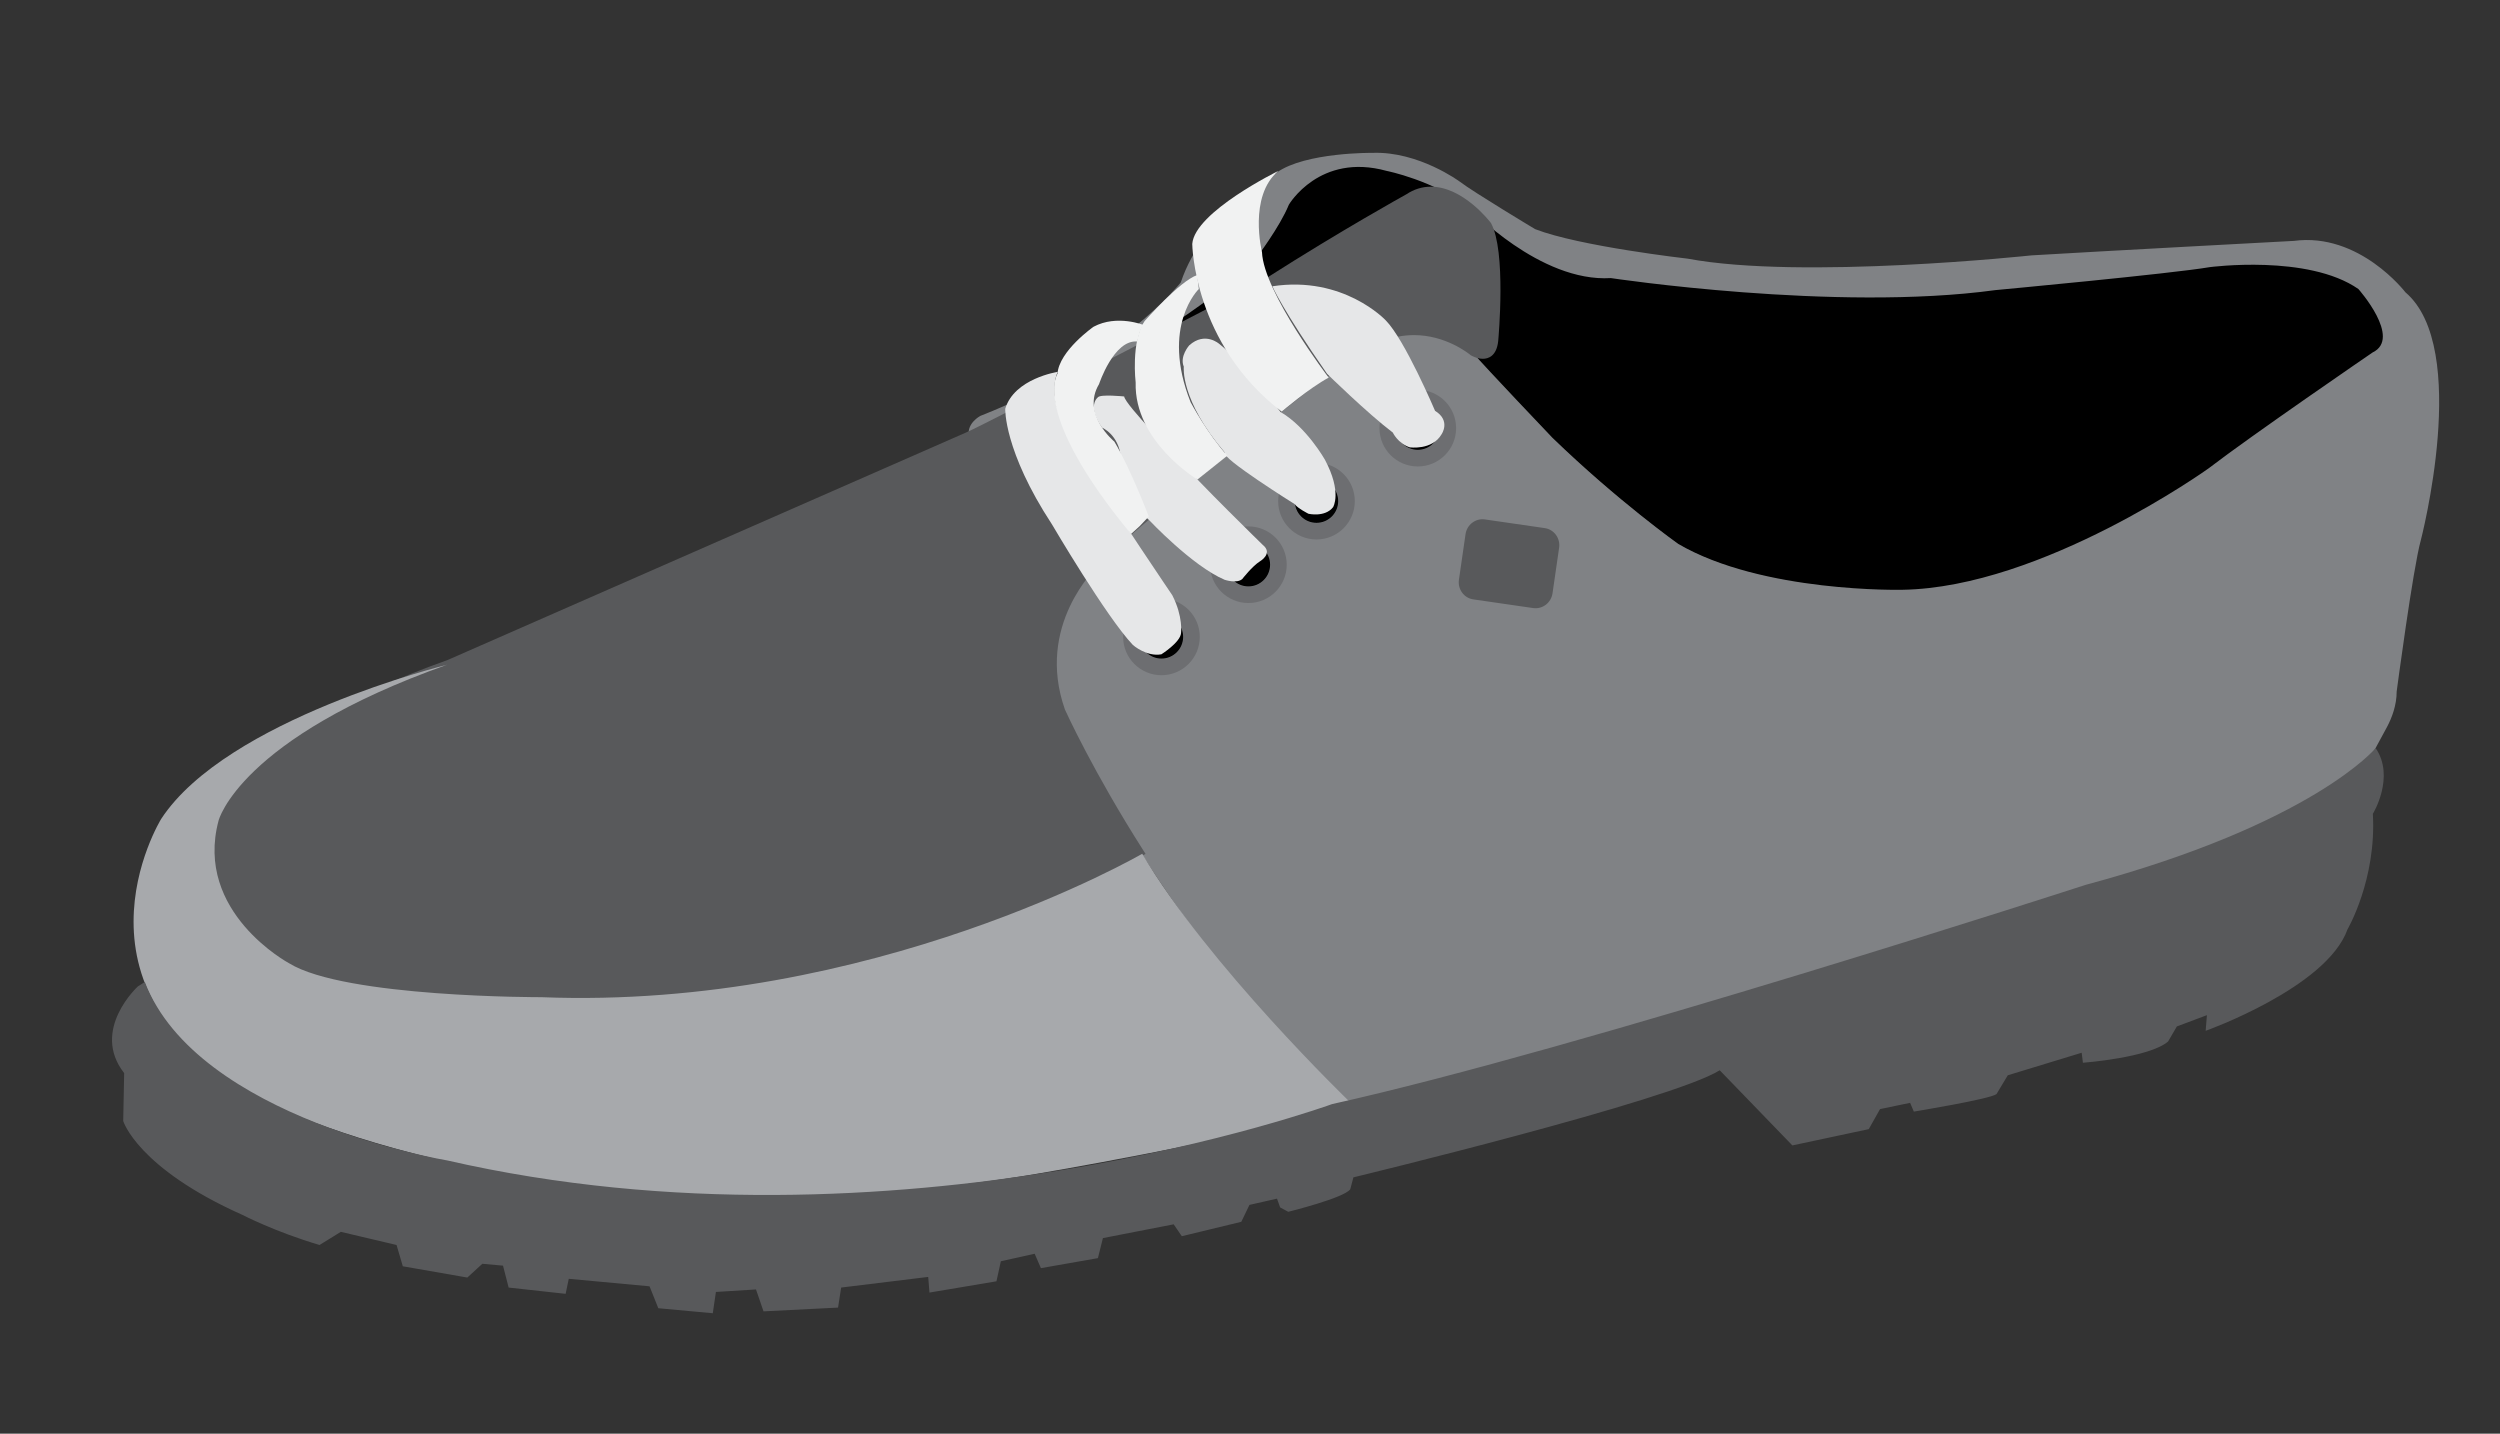 <?xml version="1.0" encoding="utf-8"?>
<!-- Generator: Adobe Illustrator 15.0.0, SVG Export Plug-In . SVG Version: 6.00 Build 0)  -->
<!DOCTYPE svg PUBLIC "-//W3C//DTD SVG 1.1//EN" "http://www.w3.org/Graphics/SVG/1.1/DTD/svg11.dtd">
<svg version="1.1" xmlns="http://www.w3.org/2000/svg" xmlns:xlink="http://www.w3.org/1999/xlink" x="0px" y="0px"
	 width="761.957px" height="436.956px" viewBox="0 0 761.957 436.956" enable-background="new 0 0 761.957 436.956"
	 xml:space="preserve">
<rect x="0" y="0" width="761.957" height="436.956" fill="#333333" stroke="none"/>
<g id="adentro">
	<path d="M719.682,87.588l-0.089-0.079c-15.314-10.654-45.384-6.793-45.704-6.749c-11.515,1.974-64.758,6.945-65.316,6.997
		c-48.038,6.583-116.338-3.562-117.023-3.666l-0.052-0.008l-0.053,0.003c-21.201,1.289-42.396-20.952-42.665-21.23
		c-10.966-8.474-25.397-11.4-25.506-11.42c-20.637-5.704-30.302,10.4-30.43,10.63c-2.611,6.526-9.861,16.12-9.896,16.172
		c-23.659,24.645-86.713,53.602-87.347,53.892l0.415,0.91c0.016-0.007,0.08-0.037,0.169-0.078l38.102,38.102
		c-0.01,0.011-0.022,0.025-0.032,0.037l0.772,0.636c6.886-8.361,64.839-53.965,65.402-54.409l11.861-8.354
		c19.43-15.866,36.521-1.489,36.637-1.396c3.963,4.623,24.148,25.806,24.366,26.034c19.799,19.139,38.208,32.251,38.429,32.405
		c22.846,13.352,59.487,14.079,67.159,14.079c0.889,0,1.39-0.01,1.434-0.011c42.333-0.661,93.109-36.729,93.631-37.103
		c12.841-9.877,49.607-35.063,49.912-35.279c1.815-0.874,2.918-2.224,3.275-4.01C728.381,97.464,720.038,87.989,719.682,87.588z"/>
</g>
<g id="lateral">
	<g>
		<path fill="#808285" d="M727.462,221.678c1.549-2.898,3.002-6.723,3.002-10.924c0,0,4.999-37.667,7.333-46
			c0,0,15.333-58.667-4.667-75.667c0,0-14-18.333-34-15.667c0,0-59.25,3.167-80,4.417c0,0-70,7.5-104.75,1c0,0-33-3.75-46.5-9
			c0,0-18.75-11.25-23-14.5c0,0-12.5-9.25-26.5-8.75c0,0-20.5-0.25-29.25,6c0,0-22.25,12.5-29.25,33.5
			c0,0-19.083,24.167-61.083,40.667c0,0-4.167,2.167-3.5,6c0,0,63.5-29,87.5-54c0,0,7.333-9.667,10-16.333
			c0,0,9.333-16,29.833-10.333c0,0,14.333,2.833,25.333,11.333c0,0,21.335,22.667,43.001,21.333c0,0,68.499,10.333,117.166,3.667
			c0,0,53.666-5,65.333-7c0,0,30.001-4,45.334,6.667c0,0,13.333,15,4.333,19.333c0,0-37,25.333-50,35.333
			c0,0-50.668,36.333-93.334,37c0,0-42.666,1-68.333-14c0,0-18.333-13-38.333-32.333c0,0-20.334-21.333-24.334-26
			c0,0-17.333-15-37.333,1.333l-11.833,8.333c0,0-58.5,46-65.5,54.5c0,0-20,18-10.5,45c0,0,29,65,83.5,116l0.012-0.004l4.488,5.004
			c0,0,116-27.5,206-61.5c0,0,90.999-24.834,105-45.5C722.63,230.587,725.692,224.989,727.462,221.678"/>
	</g>
</g>
<g id="arriba">
	<path fill="#58595B" d="M454.427,67.983c-0.343-0.453-8.509-11.085-18.312-11.085c-2.658,0-5.183,0.786-7.469,2.313
		c-0.801,0.443-19.876,11.011-42.312,25.322c-0.85,0.443-85.078,44.363-91.939,47.304l-157.933,69.307
		c-63.111,22.421-70.036,47.149-70.298,48.185c-7.64,28.522,21.672,44.468,21.94,44.609c16.78,10.363,74.734,10.482,77.193,10.482
		h0.126c4.035,0.158,8.131,0.239,12.176,0.239c94.51-0.002,169.892-43.458,170.643-43.896l0.897-0.525l-0.56-0.875
		c-15.309-23.988-23.669-42.365-24.007-43.108c-9.026-25.651,9.486-43.244,10.328-44.032c6.716-8.155,62.91-52.432,65.305-54.318
		l11.89-8.376c6.01-4.908,12.362-7.396,18.882-7.396c9.558,0,16.468,5.464,17.301,6.144c0.071,0.043,1.782,1.072,3.681,1.072
		c1.533,0,4.179-0.705,4.667-5.419C456.729,102.814,459.098,76.523,454.427,67.983z"/>
</g>
<g id="punta">
	<path fill="#A7A9AC" d="M321.464,354.754"/>
	<path fill="#A7A9AC" d="M348.13,260.212c0,0-82.177,47.713-183.177,43.713c0,0-59.833,0.166-76.833-10.334c0,0-29-15.5-21.5-43.5
		c0,0,6.335-25,69.667-47.5c0,0-67.157,16.496-87.157,46.996c0,0-33.666,54.5,33.667,87.167c0,0,94.333,46.333,239.833,19.833
		c0,0,79.583-13.75,88.5-21C411.13,335.587,368.13,294.087,348.13,260.212z"/>
</g>
<g id="suela_tennis" display="none">
	<path display="inline" fill="#E6E7E8" stroke="#DCDDDE" stroke-width="0.5" stroke-miterlimit="10" d="M49.13,249.587
		c0,0-21,18.499-21,39.833c0,0-8.666,44.666,30.667,80c0,0,62.666,46,202.667,42.667c0,0,71.333,9.333,172-44
		c0,0,101.333-40.667,162-54c0,0,60.001-15.332,78.001-20.666c0,0,44.666-10.666,49.333-42c0,0,0.333-8.834-0.167-13.584
		c0,0,5.172-8.219,4.422-15.219c0,0-10.922,16.803-50.922,30.136c0,0-158.501,58.833-268.917,80.083
		c0,0-129.083,51.251-275.083,15.917C132.13,348.754,10.13,336.421,49.13,249.587z"/>
</g>
<g id="suela_rafik" display="none">
	<path display="inline" fill="#58595B" d="M723.797,226.42c0,0,1.343,29.384-31.902,42.983c0,0-34.756,16.623-68.505,22.667
		c0,0-60.445,13.601-82.104,17.126c0,0-98.56,20.317-131.469,29.72c0,0-124.249,40.297-235.065,26.192
		c0,0-116.688-8.702-130.121-63.104c0,0,24.005,44.972,169.074,57.731c0,0,58.43,4.699,107.458-6.718
		c0,0,137.68-32.909,166.56-44.998c0,0,130.294-33.581,180.665-53.729C668.388,254.29,716.076,235.487,723.797,226.42z"/>
</g>
<g id="suela_hule">
	<path fill="#58595B" d="M42.039,300.625c0,0-14.505,13.265-4.199,26.434l-0.287,14.601c0,0,4.294,14.315,36.358,28.629
		c0,0,9.927,5.152,23.477,9.162l6.488-4.01l16.987,4.01l1.908,6.489l19.659,3.435l4.581-4.199l6.298,0.573l1.717,6.679l17.369,1.909
		l0.954-4.58l24.621,2.29l2.671,6.68l16.605,1.526l0.955-6.488L230.416,393l2.29,6.679l22.713-1.145l0.954-6.107l26.529-3.244
		l0.381,4.771l20.421-3.436l1.337-6.107l10.306-2.29l1.909,4.39l17.368-3.053l1.527-6.107l21.566-4.2l2.481,3.627l18.131-4.39
		l2.482-5.153l8.397-1.909l0.955,2.673l2.481,1.337c0,0,16.987-4.199,18.895-6.871l0.954-3.627c0,0,97.146-23.475,111.65-32.636
		l22.142,22.903l23.283-4.963l3.437-6.107l9.16-1.909l1.146,2.673c0,0,23.285-3.817,25.193-5.345l3.435-5.725l22.522-6.871
		l0.382,3.054c0,0,20.23-1.527,25.957-6.49l2.671-4.58l9.161-3.436l-0.383,4.771c0,0,36.932-13.169,43.229-30.919
		c0,0,8.875-15.173,7.729-35.213c0,0,6.871-11.165,0.859-20.04c0,0-18.989,22.999-88.461,41.703c0,0-154.596,50.195-229.603,66.8
		c0,0-133.026,48.478-269.681,17.177c0,0-76.154-12.597-92.185-54.395L42.039,300.625z"/>
</g>
<g id="ojetes">
	<g>
		<circle fill="none" stroke="#6D6E71" stroke-width="5" stroke-miterlimit="10" cx="353.992" cy="194.115" r="9.181"/>
		<circle cx="353.992" cy="194.115" r="6.619"/>
	</g>
	<g>
		<circle fill="none" stroke="#6D6E71" stroke-width="5" stroke-miterlimit="10" cx="380.492" cy="172.115" r="9.181"/>
		<circle cx="380.492" cy="172.115" r="6.619"/>
	</g>
	<g>
		<circle fill="none" stroke="#6D6E71" stroke-width="5" stroke-miterlimit="10" cx="401.242" cy="152.74" r="9.181"/>
		<circle cx="401.242" cy="152.74" r="6.619"/>
	</g>
	<g>
		<circle fill="none" stroke="#6D6E71" stroke-width="5" stroke-miterlimit="10" cx="432.118" cy="130.49" r="9.181"/>
		<circle cx="432.117" cy="130.49" r="6.619"/>
	</g>
</g>
<g id="placa_logo">
	<path fill="#58595B" d="M473.181,180.824c-0.42,2.897-3.059,4.914-5.895,4.504l-18.256-2.645c-2.835-0.411-4.793-3.094-4.373-5.992
		l2.01-13.875c0.42-2.898,3.059-4.914,5.894-4.504l18.256,2.645c2.836,0.41,4.794,3.094,4.374,5.991L473.181,180.824z"/>
</g>
<g id="cintas">
	<path fill="#E6E7E8" d="M429.63,136.337c0,0,6.875,1,9.75-4c0,0,2.875-4.125-2-7.125c0,0-9.249-21.792-15.083-27.625
		c0,0-12.834-13.666-34.5-10.333c0,0,2.917,6.917,16.667,26.667c0,0,12.292,12.042,20.042,17.917
		C424.505,131.837,426.005,135.087,429.63,136.337z"/>
	<path fill="#E6E7E8" d="M373.297,137.92c-13.667-16-12.5-26.167-12.5-26.167c-1.333-3.167,1.667-6.5,1.667-6.5
		c4.833-4.333,9.167-0.417,9.167-0.417c8,6.25,18.667,20.75,18.667,20.75c7.833,4.5,13.5,14.5,13.5,14.5c5.333,10,2.5,14.5,2.5,14.5
		c-2.5,3.167-7.5,2-7.5,2s-3.333-1.667-4.167-2.917C394.63,153.67,371.797,139.42,373.297,137.92"/>
	<path fill="#E6E7E8" d="M373.255,176.712c0,0,3.75,1.25,5.375-0.25c0,0,3-3.875,5.375-5.375c0,0,4.125-2.375,0.875-5
		c0,0-19.75-19.25-25.75-26.25c0,0-16.25-16.5-16.5-19c0,0-7.25-0.75-8,0.25c0,0-3.5,2.5,1.25,9.25c0,0,5.083,2.083,5.75,9.083
		c0,0,1,12.333,8.667,19.167C350.297,158.587,363.38,172.503,373.255,176.712z"/>
	<path fill="#E6E7E8" d="M345.297,196.587c0,0,4.167,3.667,8.667,2.833c0,0,5.833-3.667,6-6.5c0,0,0.666-5-2.667-11.5
		c0,0-17.667-26.083-24.917-37.833c0,0-15-19.25-10-30.25c0,0-13.25,2-16,11.25c0,0-0.5,12.75,14.25,35.25
		C320.63,159.837,337.213,188.087,345.297,196.587z"/>
	<path fill="#F1F2F2" d="M404.964,115.087c0,0-19.834-26-20.334-38.25c0,0-4.25-17,5-24.75c0,0-25.5,12.5-26.25,22.25
		c0,0,0.25,30.375,27.25,51.125C390.63,125.462,399.13,118.212,404.964,115.087z"/>
	<path fill="#F1F2F2" d="M365.38,88.087c0,0-11.75,11.25-2.5,34.5c0,0,5.125,9.625,11.208,16.292l-9.125,7.292
		c0,0-19.333-11.583-18.833-29.583c0,0-1.5-12.5,2.75-18.75c0,0,10.75-12.25,16-14"/>
	<path fill="#F1F2F2" d="M347.297,160.42l2.833-3c0,0-5.667-14.833-10.5-22.833c0,0-10.167-8.333-4.667-17.5
		c0,0,4.5-13.667,11.667-13c0,0,0.833-4.333,2-5c0,0-8.167-3.333-15.333,0.5c0,0-10.5,7.333-11,14.333
		c0,0-8.25,11.667,22.417,48.833L347.297,160.42z"/>
</g>
</svg>
